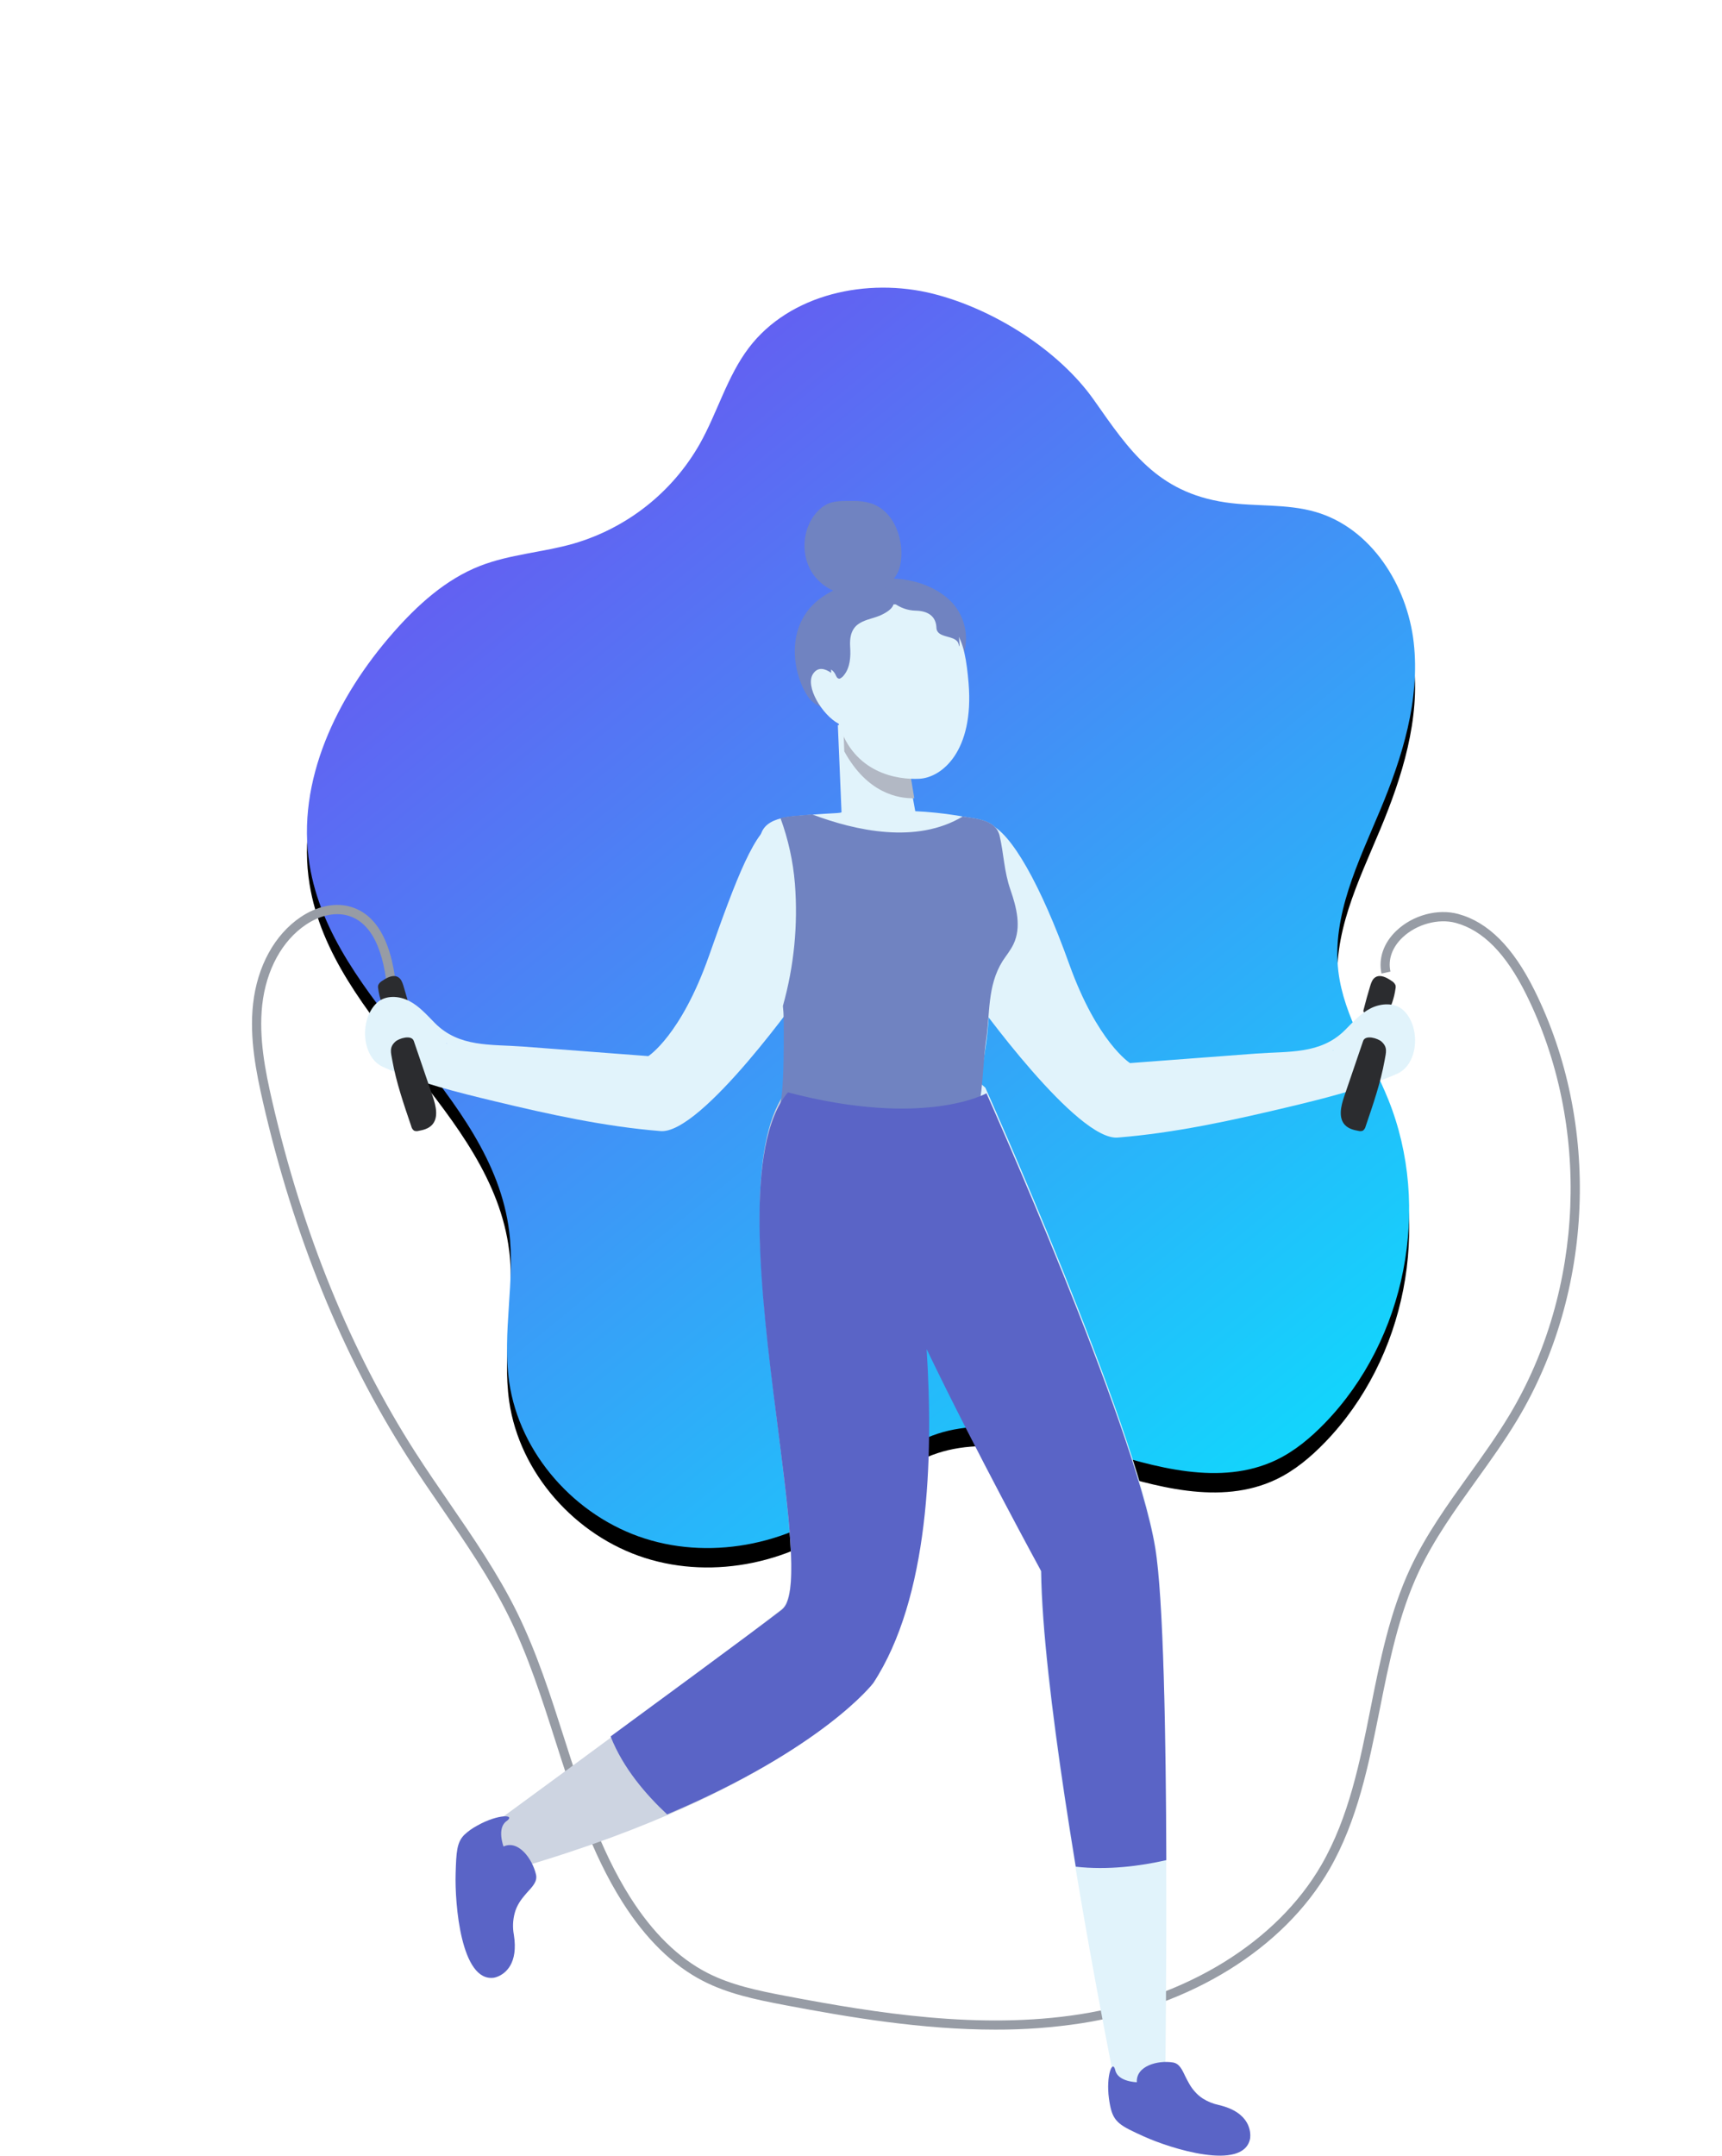 <?xml version="1.0" encoding="UTF-8"?>
<svg width="533px" height="667px" viewBox="0 0 533 667" version="1.1" xmlns="http://www.w3.org/2000/svg" xmlns:xlink="http://www.w3.org/1999/xlink">
    <!-- Generator: Sketch 59.1 (86144) - https://sketch.com -->
    <title>跳绳</title>
    <desc>Created with Sketch.</desc>
    <defs>
        <linearGradient x1="17.868%" y1="0%" x2="97.84%" y2="112.51%" id="linearGradient-1">
            <stop stop-color="#704DF0" offset="0%"></stop>
            <stop stop-color="#00F0FF" offset="100%"></stop>
        </linearGradient>
        <path d="M210.852,1.902 C190.447,-3.236 166.421,1.932 153.753,18.654 C147.032,27.531 144.06,38.658 138.585,48.374 C130.093,63.324 116.084,74.384 99.535,79.205 C89.983,81.932 79.823,82.491 70.573,86.104 C59.912,90.276 51.18,98.235 43.643,106.829 C26.303,126.579 13.605,152.644 17.81,178.57 C24.764,221.594 74.25,248.773 79.607,292.022 C81.515,307.456 77.396,323.204 79.607,338.613 C82.825,360.887 100.118,380.223 121.636,387.063 C143.155,393.903 167.917,388.469 185.346,374.157 C192.148,368.562 198.027,361.667 205.751,357.419 C222.457,348.253 243.109,353.539 261.286,359.286 C279.463,365.034 299.741,370.951 316.974,362.768 C322.738,360.023 327.704,355.847 332.137,351.264 C357.159,325.385 365.151,284.521 351.692,251.175 C346.37,237.977 337.957,225.69 336.257,211.573 C334.191,194.326 342.455,177.769 349.167,161.738 C356.062,145.27 361.593,127.549 359.582,109.815 C357.571,92.08 346.404,74.389 329.191,69.399 C320.167,66.782 310.487,67.811 301.211,66.434 C280.216,63.279 271.624,50.484 260.67,34.871 C249.715,19.259 229.348,6.561 210.852,1.902 Z" id="path-2"></path>
        <filter x="-44.6%" y="-37.7%" width="189.2%" height="178.5%" filterUnits="objectBoundingBox" id="filter-3">
            <feOffset dx="0" dy="6" in="SourceAlpha" result="shadowOffsetOuter1"></feOffset>
            <feGaussianBlur stdDeviation="50" in="shadowOffsetOuter1" result="shadowBlurOuter1"></feGaussianBlur>
            <feColorMatrix values="0 0 0 0 0.125   0 0 0 0 0.128   0 0 0 0 0.129  0 0 0 0.1 0" type="matrix" in="shadowBlurOuter1"></feColorMatrix>
        </filter>
    </defs>
    <g id="页面-1" stroke="none" stroke-width="1" fill="none" fill-rule="evenodd">
        <g id="9" transform="translate(-508, -339)">
            <g id="编组-8" transform="translate(79, 363)">
                <g id="跳绳" transform="translate(507, 65)">
                    <g id="路径">
                        <use fill="black" fill-opacity="1" filter="url(#filter-3)" xlink:href="#path-2"></use>
                        <use fill="url(#linearGradient-1)" fill-rule="evenodd" xlink:href="#path-2"></use>
                    </g>
                    <path d="M230.083,539 C207.403,539 184.987,535.218 164.89,531.41 C155.574,529.64 147.237,527.86 139.621,523.95 C130.265,519.147 121.866,510.94 114.66,499.554 C104.95,484.213 99.337,466.653 93.911,449.672 C89.773,436.719 85.495,423.327 79.427,411.042 C73.623,399.296 66.035,388.258 58.7,377.585 C55.187,372.474 51.556,367.193 48.15,361.857 C27.969,330.361 12.928,293.444 3.431,252.145 C1.315,242.922 -0.847,232.198 0.335,221.593 C1.636,209.954 7.017,200.168 15.09,194.742 C19.931,191.49 25.335,190.282 29.928,191.417 C38.716,193.602 43.743,202.915 44.869,219.11 L42.054,219.307 C41.001,204.499 36.729,196.045 29.242,194.192 C25.436,193.253 20.854,194.309 16.677,197.118 C9.297,202.078 4.371,211.122 3.167,221.93 C2.041,232.091 4.141,242.54 6.207,251.533 C15.63,292.539 30.548,329.13 50.554,360.357 C53.932,365.626 57.551,370.89 61.053,375.979 C68.444,386.736 76.089,397.858 81.982,409.789 C88.141,422.265 92.453,435.758 96.618,448.813 C101.989,465.625 107.539,483.005 117.058,498.043 C123.988,508.991 132.021,516.855 140.915,521.428 C148.194,525.163 156.317,526.899 165.414,528.618 C193.172,533.887 225.383,539.094 256.366,534.235 C289.382,529.039 317.281,511.766 330.999,488.05 C339.522,473.304 342.945,456.093 346.255,439.443 C349.159,424.838 352.165,409.75 358.583,396.094 C363.407,385.82 370.117,376.479 376.596,367.446 C380.897,361.458 385.344,355.268 389.178,348.881 C412.444,310.178 414.476,259.043 394.362,218.621 C388.108,206.05 380.987,198.837 372.6,196.562 C367.229,195.107 360.457,196.955 356.134,201.056 C352.897,204.129 351.563,207.887 352.379,211.628 L349.604,212.234 C348.591,207.538 350.28,202.713 354.22,198.983 C359.286,194.158 367.01,192.074 373.36,193.804 C382.58,196.304 390.287,204.005 396.924,217.34 C417.459,258.611 415.382,310.807 391.632,350.325 C387.742,356.807 383.256,363.048 378.921,369.081 C372.51,378.012 365.878,387.241 361.161,397.28 C354.89,410.626 351.923,425.546 349.052,439.971 C345.675,456.823 342.224,474.293 333.465,489.437 C319.319,513.912 290.671,531.696 256.833,537.016 C247.982,538.371 239.038,539.034 230.083,539 L230.083,539 Z" id="路径" fill="#979CA5" fill-rule="nonzero"></path>
                    <path d="M351.201,225.014 C352.619,222.495 353.545,219.759 353.935,216.937 C354.022,216.567 354.022,216.185 353.935,215.816 C353.676,215.249 353.229,214.775 352.66,214.463 C351.217,213.478 349.288,212.443 347.77,213.347 C346.841,213.887 346.463,214.953 346.149,215.937 C345.393,218.424 344.696,220.928 344.058,223.449 C343.994,223.63 343.983,223.823 344.026,224.009 C344.126,224.208 344.293,224.371 344.501,224.474 C346.508,225.68 348.902,226.196 351.271,225.933 L351.201,225.014 Z" id="路径" fill="#2B2C2F" fill-rule="nonzero"></path>
                    <path d="M223.139,219.229 C223.139,219.229 231.494,230.992 241.392,242.304 C250.918,253.2 261.836,263.667 268.119,262.967 C285.466,261.566 302.672,257.83 319.563,253.817 C331.274,251.037 343.418,248.086 354.42,243.255 C361.204,240.27 361.767,228.49 356.3,223.521 C353.682,221.164 349.476,221.392 346.318,222.965 C343.159,224.538 340.772,227.262 338.272,229.763 C330.705,237.285 320.818,236.245 310.83,236.99 L271.762,239.936 C271.762,239.936 261.627,233.532 252.906,209.196 C244.185,184.859 234.85,168.371 228.257,166.07 C224.816,164.863 223.561,179.544 223.189,193.753 C222.795,206.677 223.139,219.229 223.139,219.229 Z M334.517,236.017 C334.601,235.989 334.686,235.934 334.776,235.906 C334.705,235.969 334.627,236.025 334.545,236.073 L334.517,236.017 Z" id="形状" fill="#E1F3FB" fill-rule="nonzero"></path>
                    <path d="M41.806,225.013 C40.382,222.495 39.454,219.759 39.065,216.936 C38.978,216.567 38.978,216.185 39.065,215.816 C39.327,215.249 39.777,214.774 40.349,214.463 C41.795,213.478 43.729,212.444 45.224,213.347 C46.155,213.887 46.529,214.952 46.849,215.937 C47.607,218.424 48.306,220.928 48.945,223.448 C49.008,223.629 49.017,223.823 48.972,224.008 C48.875,224.21 48.706,224.373 48.495,224.473 C46.487,225.682 44.088,226.198 41.714,225.932 L41.806,225.013 Z" id="路径" fill="#2B2C2F" fill-rule="nonzero"></path>
                    <path d="M160.231,191.254 C161.266,195.558 162.08,199.912 162.671,204.299 C163.564,210.465 164.081,216.66 164.599,222.912 C164.656,223.624 164.712,224.313 164.769,225.025 C164.94,226.936 165.116,254.196 163.279,254.196 C184.816,259.481 202.054,259.679 214.663,258.221 C218.122,256.739 221.446,254.963 224.598,252.913 C225.229,252.484 225.201,247.826 225.315,247.092 C225.883,242.779 226.526,238.472 227.186,234.159 C228.534,225.54 227.498,216.638 232.384,208.781 C233.521,207.04 234.852,205.39 235.716,203.53 C238.185,198.279 236.66,192.085 234.767,186.574 C232.788,180.837 232.725,175.411 231.434,169.702 C230.297,164.824 224.712,164.412 220.06,163.654 C219.372,163.541 218.683,163.411 218.081,163.309 C213.846,162.64 209.578,162.202 205.296,161.998 L201.667,142.097 C200.746,132.652 181.33,135.36 181.33,135.36 L182.468,162.281 C182.468,162.654 179.34,162.597 173.994,163.021 C173.87,163.017 173.746,163.026 173.624,163.049 C173.165,163.08 172.705,163.119 172.242,163.168 C169.666,163.423 166.555,163.507 163.825,164.191 C160.578,164.994 157.876,166.582 157.308,170.075 C156.125,177.095 158.621,184.545 160.231,191.254 Z" id="路径" fill="#E1F3FB" fill-rule="nonzero"></path>
                    <path d="M193.433,292.374 C195.991,300.488 201.661,313.246 208.34,327.116 C223.59,358.819 243.996,396.183 243.996,396.183 C244.287,419.155 249.41,455.705 254.761,488.094 C260.864,525.02 267.298,556.6 267.298,556.6 C278.638,563.664 282.684,552.883 282.684,552.883 C282.684,552.883 283.117,521.718 282.969,486.061 C282.855,447.743 282.109,404.241 279.487,388.788 C273.042,350.301 226.992,247.559 226.992,247.559 C226.188,246.817 225.379,246.138 224.576,245.515 C212.084,235.705 202.562,240.068 196.892,250.108 C196.057,251.584 195.335,253.119 194.732,254.701 C190.378,265.623 189.689,280.621 193.433,292.374 Z" id="路径" fill="#E1F3FB" fill-rule="nonzero"></path>
                    <path d="M71,478.051 L75.355,491 C96.626,485.137 114.281,478.792 128.896,472.485 C176.846,451.833 191.915,431.686 191.915,431.686 C208.931,405.277 210.387,361.981 208.226,327.892 C207.152,310.836 205.045,293.861 201.918,277.061 C201.918,277.061 199.544,265.666 194.825,255.522 C194.087,253.935 193.297,252.38 192.424,250.905 C186.737,241.042 178.458,234.668 167.571,246.119 C167.011,246.742 166.412,247.393 165.818,248.1 C141.749,277.089 176.79,398.842 163.982,408.874 C151.712,418.507 130.615,434.228 111.622,448.231 C89.931,464.244 71,478.051 71,478.051 Z" id="路径" fill="#CDD4E1" fill-rule="nonzero"></path>
                    <path d="M265.248,560.33 C265.357,561.165 265.493,561.938 265.629,562.603 C266.672,567.717 268.76,568.745 276.036,572.047 C284.306,575.803 306.713,582.894 308.91,572.848 C308.934,572.735 308.952,572.622 308.964,572.507 C309.127,570.927 309.154,564.615 299.215,562.319 C297.489,561.95 295.834,561.28 294.321,560.336 C293.356,559.714 292.482,558.948 291.728,558.063 C291.127,557.374 290.593,556.624 290.135,555.824 C289.689,555.057 289.341,554.364 288.982,553.671 C287.894,551.398 287.09,549.511 285.083,549.17 C280.331,548.392 273.578,550.256 273.877,555.279 C273.877,555.279 268.032,555.165 267.205,551.58 C266.379,547.994 264.285,553.245 265.248,560.33 Z" id="路径" fill="#5A64C6" fill-rule="nonzero"></path>
                    <path d="M74.938,522.932 C75.374,522.843 75.799,522.708 76.205,522.528 C78.398,521.583 82.485,518.596 81.047,509.629 C80.638,507.414 80.728,505.136 81.309,502.96 C81.466,502.349 81.678,501.753 81.943,501.179 C82.392,500.198 82.954,499.272 83.616,498.42 C84.09,497.8 84.546,497.282 85.026,496.713 C86.824,494.738 88.4,493.179 87.909,491.023 C86.767,486.113 82.434,480.212 77.85,482.346 C77.85,482.346 75.714,476.656 78.769,474.5 C81.823,472.343 76.091,472.286 69.805,475.825 C68.302,476.611 66.913,477.596 65.678,478.756 C63.394,481.111 63.228,483.985 63.029,490.625 C62.726,500.058 64.701,524.457 74.938,522.932 Z" id="路径" fill="#5A64C6" fill-rule="nonzero"></path>
                    <path d="M162.29,165.073 C155.746,167.397 150.079,182.26 141.426,206.817 C132.772,231.374 122.675,237.781 122.675,237.781 C109.735,236.795 96.795,235.81 83.854,234.824 C73.942,234.079 64.114,235.143 56.601,227.544 C54.123,225.035 51.746,222.308 48.613,220.695 C45.481,219.082 41.302,218.863 38.701,221.255 C33.225,226.261 33.812,238.134 40.553,241.13 C51.483,246.002 63.543,248.97 75.201,251.771 C91.982,255.808 109.06,259.561 126.289,260.966 C139.026,262.411 171,216.92 171,216.92 C171,216.92 168.83,162.749 162.29,165.073 Z M60.293,233.895 L60.075,233.732 L60.332,233.822 L60.293,233.895 Z" id="形状" fill="#E1F3FB" fill-rule="nonzero"></path>
                    <path d="M183,135.368 L183.33,143.491 C190.471,156.521 200.124,158.111 205,157.994 L202.389,142.339 C201.495,132.584 183,135.368 183,135.368 Z" id="路径" fill="#B2B8C4" fill-rule="nonzero"></path>
                    <path d="M174.071,89.191 C175.453,90.994 177.242,92.456 179.297,93.463 C181.042,94.291 182.93,94.786 184.863,94.921 C191.576,95.539 199.229,92.534 200.632,85.931 C202.085,78.882 199.257,69.414 191.774,66.799 C189.892,66.213 187.922,65.946 185.949,66.009 L184.071,66.009 C182.012,66.009 179.897,66.098 178.041,66.966 C176.892,67.536 175.865,68.318 175.015,69.269 C170.044,74.582 169.642,83.461 174.071,89.191 Z" id="路径" fill="#7083C1" fill-rule="nonzero"></path>
                    <path d="M219.025,124.166 C219.084,121.656 219.273,119.15 219.593,116.658 C219.848,114.56 220.632,112.615 220.882,110.5 C221.41,106.136 220.156,101.746 217.385,98.255 C214.597,94.84 210.209,92.42 205.917,91.19 C202.351,90.175 198.621,89.804 194.914,90.097 C191.355,90.368 187.836,91.004 184.417,91.993 C179.529,93.485 174.92,96.086 171.877,100.146 C167.176,106.418 167.102,114.942 169.776,122.002 C170.382,123.67 171.2,125.259 172.212,126.734 C174.102,129.4 177.889,130.69 180.96,131.602 C185.634,132.942 190.462,133.717 195.335,133.908 C200.109,134.143 205.025,133.974 209.681,132.859 C212.883,132.089 216.766,130.733 218.372,127.712 C218.86,126.685 219.082,125.56 219.02,124.433 C219.02,124.357 219.02,124.259 219.025,124.166 Z" id="路径" fill="#7083C1" fill-rule="nonzero"></path>
                    <path d="M173.61,119.576 C175.163,117.149 177.423,117.903 179.261,119.186 C179.079,114.566 179.45,110.627 180.614,107.704 C184.901,96.947 207.032,93.198 217.81,106.588 C220.27,109.645 221.235,115.515 221.806,122.455 C223.518,143.428 213.54,151.635 206.502,151.969 C199.846,152.287 186.311,150.363 181.602,134.958 C176.407,132.174 171.19,123.376 173.61,119.576 Z" id="路径" fill="#E1F3FB" fill-rule="nonzero"></path>
                    <path d="M180.381,119.331 C180.436,119.412 180.485,119.497 180.528,119.585 C180.667,119.918 180.831,120.239 181.019,120.545 C181.215,120.853 181.557,121.026 181.912,120.997 C182.414,120.769 182.852,120.413 183.187,119.964 C185.18,117.535 185.338,114.159 185.142,111.143 C184.597,102.611 190.671,103.238 194.833,101.256 C198.994,99.274 198.607,97.529 198.607,97.529 C200.549,99.03 202.891,99.872 205.313,99.94 C209.295,100.008 211.713,101.707 211.849,105.231 C211.985,108.755 217.961,107.27 218.718,110.313 C219.475,113.357 218.468,104.915 218.468,104.915 L208.892,94.129 L195.71,93 L183.922,98.246 L176.487,104.887 C175.768,108.455 173.131,114.932 177.287,117.264 C177.947,117.637 178.704,117.829 179.341,118.241 C179.76,118.522 180.115,118.894 180.381,119.331 L180.381,119.331 Z" id="路径" fill="#7083C1" fill-rule="nonzero"></path>
                    <path d="M163,253.244 C184.619,258.476 201.922,258.672 214.578,257.228 C218.379,255.577 221.967,253.488 225.265,251.006 C225.898,250.581 226.486,237.699 227.149,233.429 C228.501,224.896 227.462,216.082 232.366,208.304 C233.508,206.58 234.844,204.946 235.712,203.105 C238.189,197.907 236.659,191.774 234.758,186.318 C232.772,180.638 232.709,175.266 231.413,169.614 C230.271,164.785 224.665,164.36 219.996,163.627 C205.695,172.244 186.811,168.059 173.407,163 C172.946,163.03 172.484,163.069 172.02,163.118 C169.434,163.369 166.311,163.453 163.571,164.13 C165.976,170.667 167.479,177.489 168.041,184.415 C169.039,197.144 167.781,209.946 164.324,222.254 C164.382,222.959 164.439,223.642 164.496,224.347 C164.581,225.282 164.667,232.484 164.524,239.456 C164.382,246.428 163.919,253.244 163,253.244 Z" id="路径" fill="#7083C1" fill-rule="nonzero"></path>
                    <path d="M111,448.282 C114.837,458.075 121.967,466.309 128.49,472.404 C177.039,451.841 192.296,431.78 192.296,431.78 C209.525,405.485 210.999,362.375 208.811,328.432 C223.978,360.001 244.273,397.145 244.273,397.145 C244.506,414.948 247.674,440.958 251.545,466.801 C252.678,474.225 253.812,481.504 254.979,488.588 C264.915,489.705 274.929,488.392 283,486.56 C282.887,448.439 282.144,405.161 279.537,389.787 C273.127,351.498 227.327,249.285 227.327,249.285 C227.327,249.285 208.324,260.117 165.874,249 C152.164,265.251 157.372,310.701 162.297,349.158 C165.619,375.369 168.741,398.29 165.698,406.518 C165.381,407.511 164.793,408.398 163.998,409.083 C156.828,414.652 114.208,445.941 111,448.282 Z" id="路径" fill="#5A64C6" fill-rule="nonzero"></path>
                    <path d="M344.702,259.508 C344.585,260.048 344.278,260.524 343.841,260.844 C343.414,261.021 342.942,261.048 342.498,260.922 C340.96,260.654 339.352,260.223 338.274,259.067 C336.194,256.832 337.061,253.184 338.063,250.256 C340.012,244.536 341.965,238.815 343.922,233.094 C344.61,231.077 348.52,232.272 349.647,233.317 C351.553,235.077 351.017,236.602 350.589,239.032 C349.354,245.949 346.955,252.888 344.702,259.508 Z" id="路径" fill="#2B2C2F" fill-rule="nonzero"></path>
                    <path d="M49.301,259.508 C49.416,260.047 49.721,260.523 50.156,260.844 C50.585,261.021 51.059,261.048 51.505,260.922 C53.037,260.654 54.646,260.223 55.723,259.067 C57.808,256.832 56.937,253.184 55.94,250.256 C53.987,244.535 52.034,238.815 50.08,233.094 C49.387,231.077 45.482,232.272 44.351,233.317 C42.45,235.077 42.98,236.602 43.414,239.032 C44.643,245.949 47.053,252.888 49.301,259.508 Z" id="路径" fill="#2B2C2F" fill-rule="nonzero"></path>
                </g>
            </g>
        </g>
    </g>
</svg>